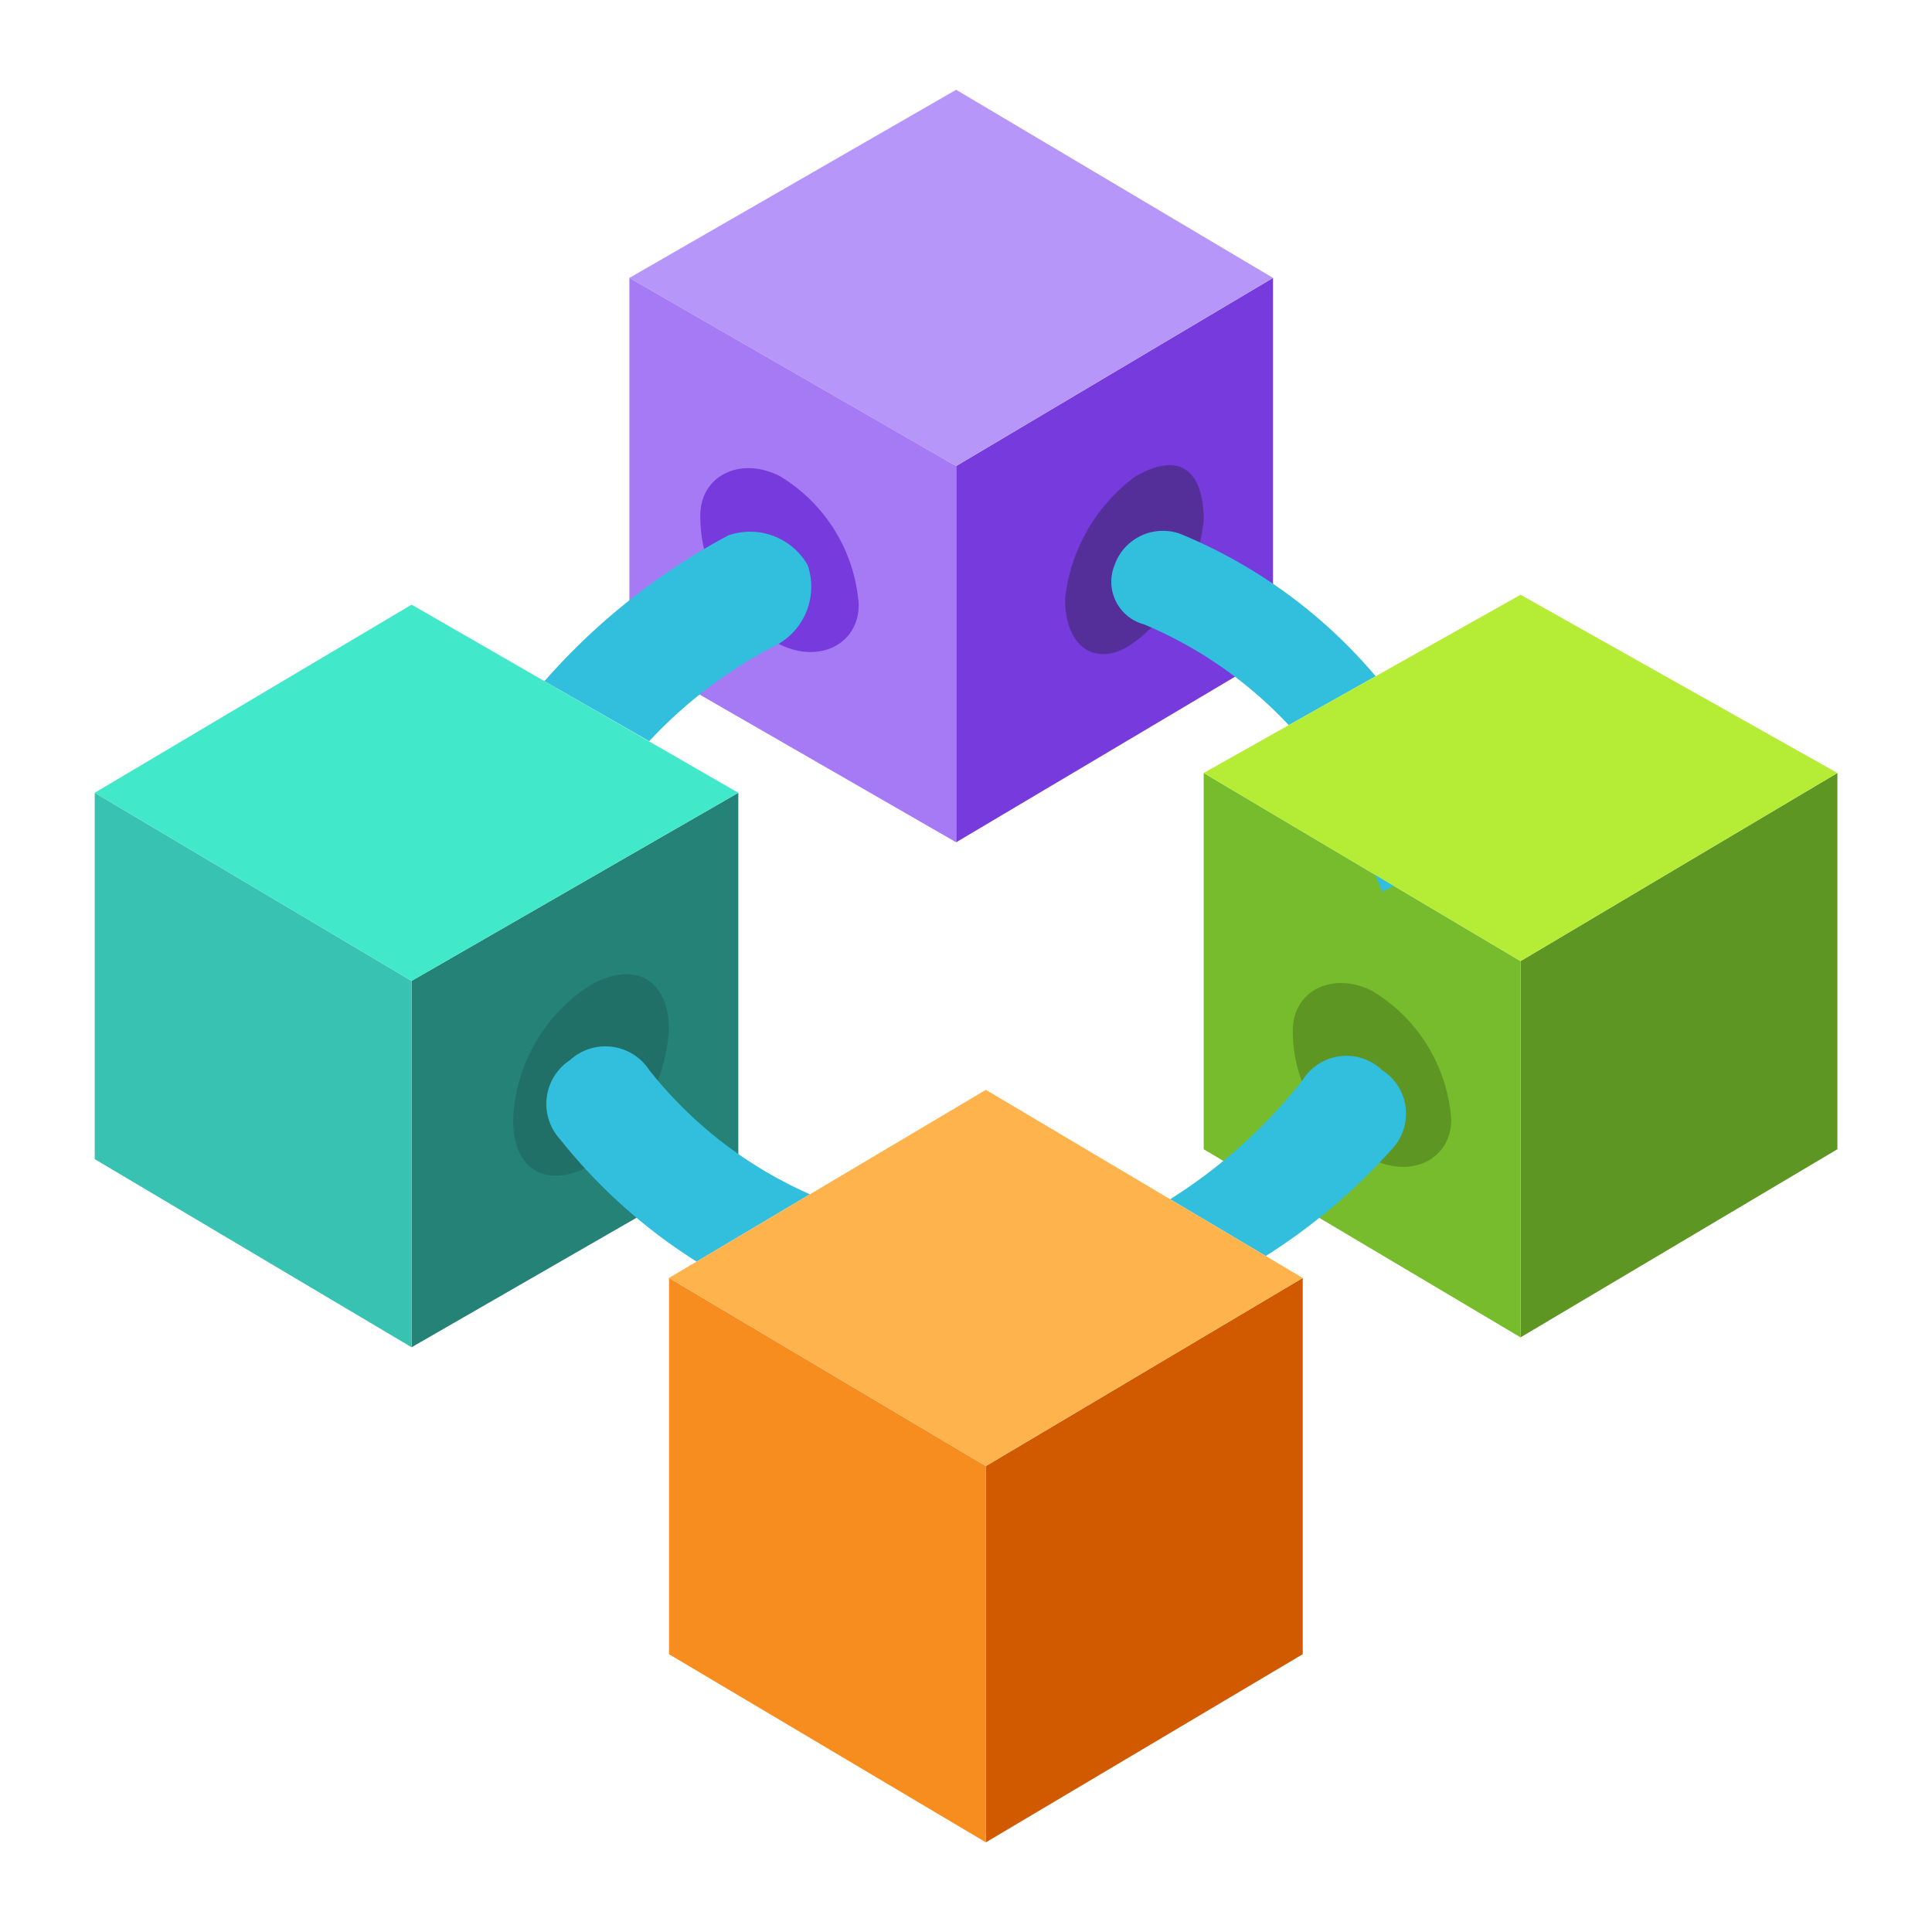 <?xml version='1.0' encoding='utf-8'?>
<svg xmlns="http://www.w3.org/2000/svg" viewBox="0 0 64 64" width="64" height="64" preserveAspectRatio="xMidYMid meet"><g transform="translate(3.115,3) scale(3.28) translate(-0.193,-0.158)" data-normalized="1"><g id="b7868355-0001-41e8-84e1-ae842d94a5aa"><g><polygon points="12.1 2.05 12.1 5.85 8.9 7.75 8.9 3.95 12.1 2.05" fill="#773adc" /><path d="M10.7,4.062c.439-.263.7-.088.7.439a1.776,1.776,0,0,1-.7,1.228c-.351.263-.7.088-.7-.439A1.776,1.776,0,0,1,10.7,4.062Z" fill="#552f99" /><polygon points="12.1 2.05 8.9 3.95 5.6 2.05 8.9 0.15 12.1 2.05" fill="#b796f9" /><polygon points="8.9 3.95 8.9 7.75 5.6 5.85 5.6 2.05 8.9 3.95" fill="#a67af4" /><path d="M7.116,4.05c-.4-.2-.8,0-.8.4a1.441,1.441,0,0,0,.8,1.3c.4.2.8,0,.8-.4A1.653,1.653,0,0,0,7.116,4.05Z" fill="#773adc" /><polygon points="17.8 7.05 17.8 10.85 14.6 12.75 14.6 8.95 17.8 7.05" fill="#5e9624" /><polygon points="14.6 8.95 14.6 12.75 11.4 10.85 11.4 7.05 14.6 8.95" fill="#76bc2d" /><path d="M13.1,9.25c-.4-.2-.8,0-.8.4a1.441,1.441,0,0,0,.8,1.3c.4.2.8,0,.8-.4A1.653,1.653,0,0,0,13.1,9.25Z" fill="#5e9624" /><g><path d="M13.137,6.073A5.151,5.151,0,0,0,11.2,4.65a.517.517,0,0,0-.7.3.446.446,0,0,0,.3.6,4.256,4.256,0,0,1,1.459,1.017Z" fill="#32bedd" /><path d="M13.134,8.079c.018.059.051.111.066.171l.12-.06Z" fill="#32bedd" /></g><polygon points="6.7 7.25 6.7 10.95 3.4 12.85 3.4 9.15 6.7 7.25" fill="#258277" /><polygon points="3.4 9.15 3.4 12.85 0.2 10.95 0.2 7.25 3.4 9.15" fill="#37c2b1" /><path d="M7.4,4.95a.67.67,0,0,0-.8-.3A6.6,6.6,0,0,0,4.742,6.123L5.8,6.729A4.646,4.646,0,0,1,7.1,5.75.67.67,0,0,0,7.4,4.95Z" fill="#32bedd" /><polygon points="12.4 12.15 12.4 15.95 9.2 17.85 9.2 14.05 12.4 12.15" fill="#d15900" /><polygon points="9.2 14.05 9.2 17.85 6 15.95 6 12.15 9.2 14.05" fill="#f78d1e" /><path d="M13.2,10.05a.521.521,0,0,0-.8.1,5.26,5.26,0,0,1-1.339,1.205l.966.573A5.972,5.972,0,0,0,13.3,10.85.521.521,0,0,0,13.2,10.05Z" fill="#32bedd" /><path d="M5.212,9.188c.456-.249.788-.041.788.456a1.809,1.809,0,0,1-.788,1.368c-.455.249-.787.041-.787-.456A1.7,1.7,0,0,1,5.212,9.188Z" fill="#207067" /><path d="M7.423,11.305A4.264,4.264,0,0,1,5.8,10.05a.529.529,0,0,0-.8-.1.529.529,0,0,0-.1.8,5.524,5.524,0,0,0,1.379,1.235Z" fill="#32bedd" /><polygon points="12.4 12.15 9.2 14.05 6 12.15 9.2 10.25 12.4 12.15" fill="#ffb34d" /><polygon points="6.7 7.25 3.4 9.15 0.2 7.25 3.4 5.35 6.7 7.25" fill="#42e8ca" /><polygon points="17.8 7.05 14.6 8.95 11.4 7.05 14.6 5.25 17.8 7.05" fill="#b4ec36" /></g></g></g></svg>